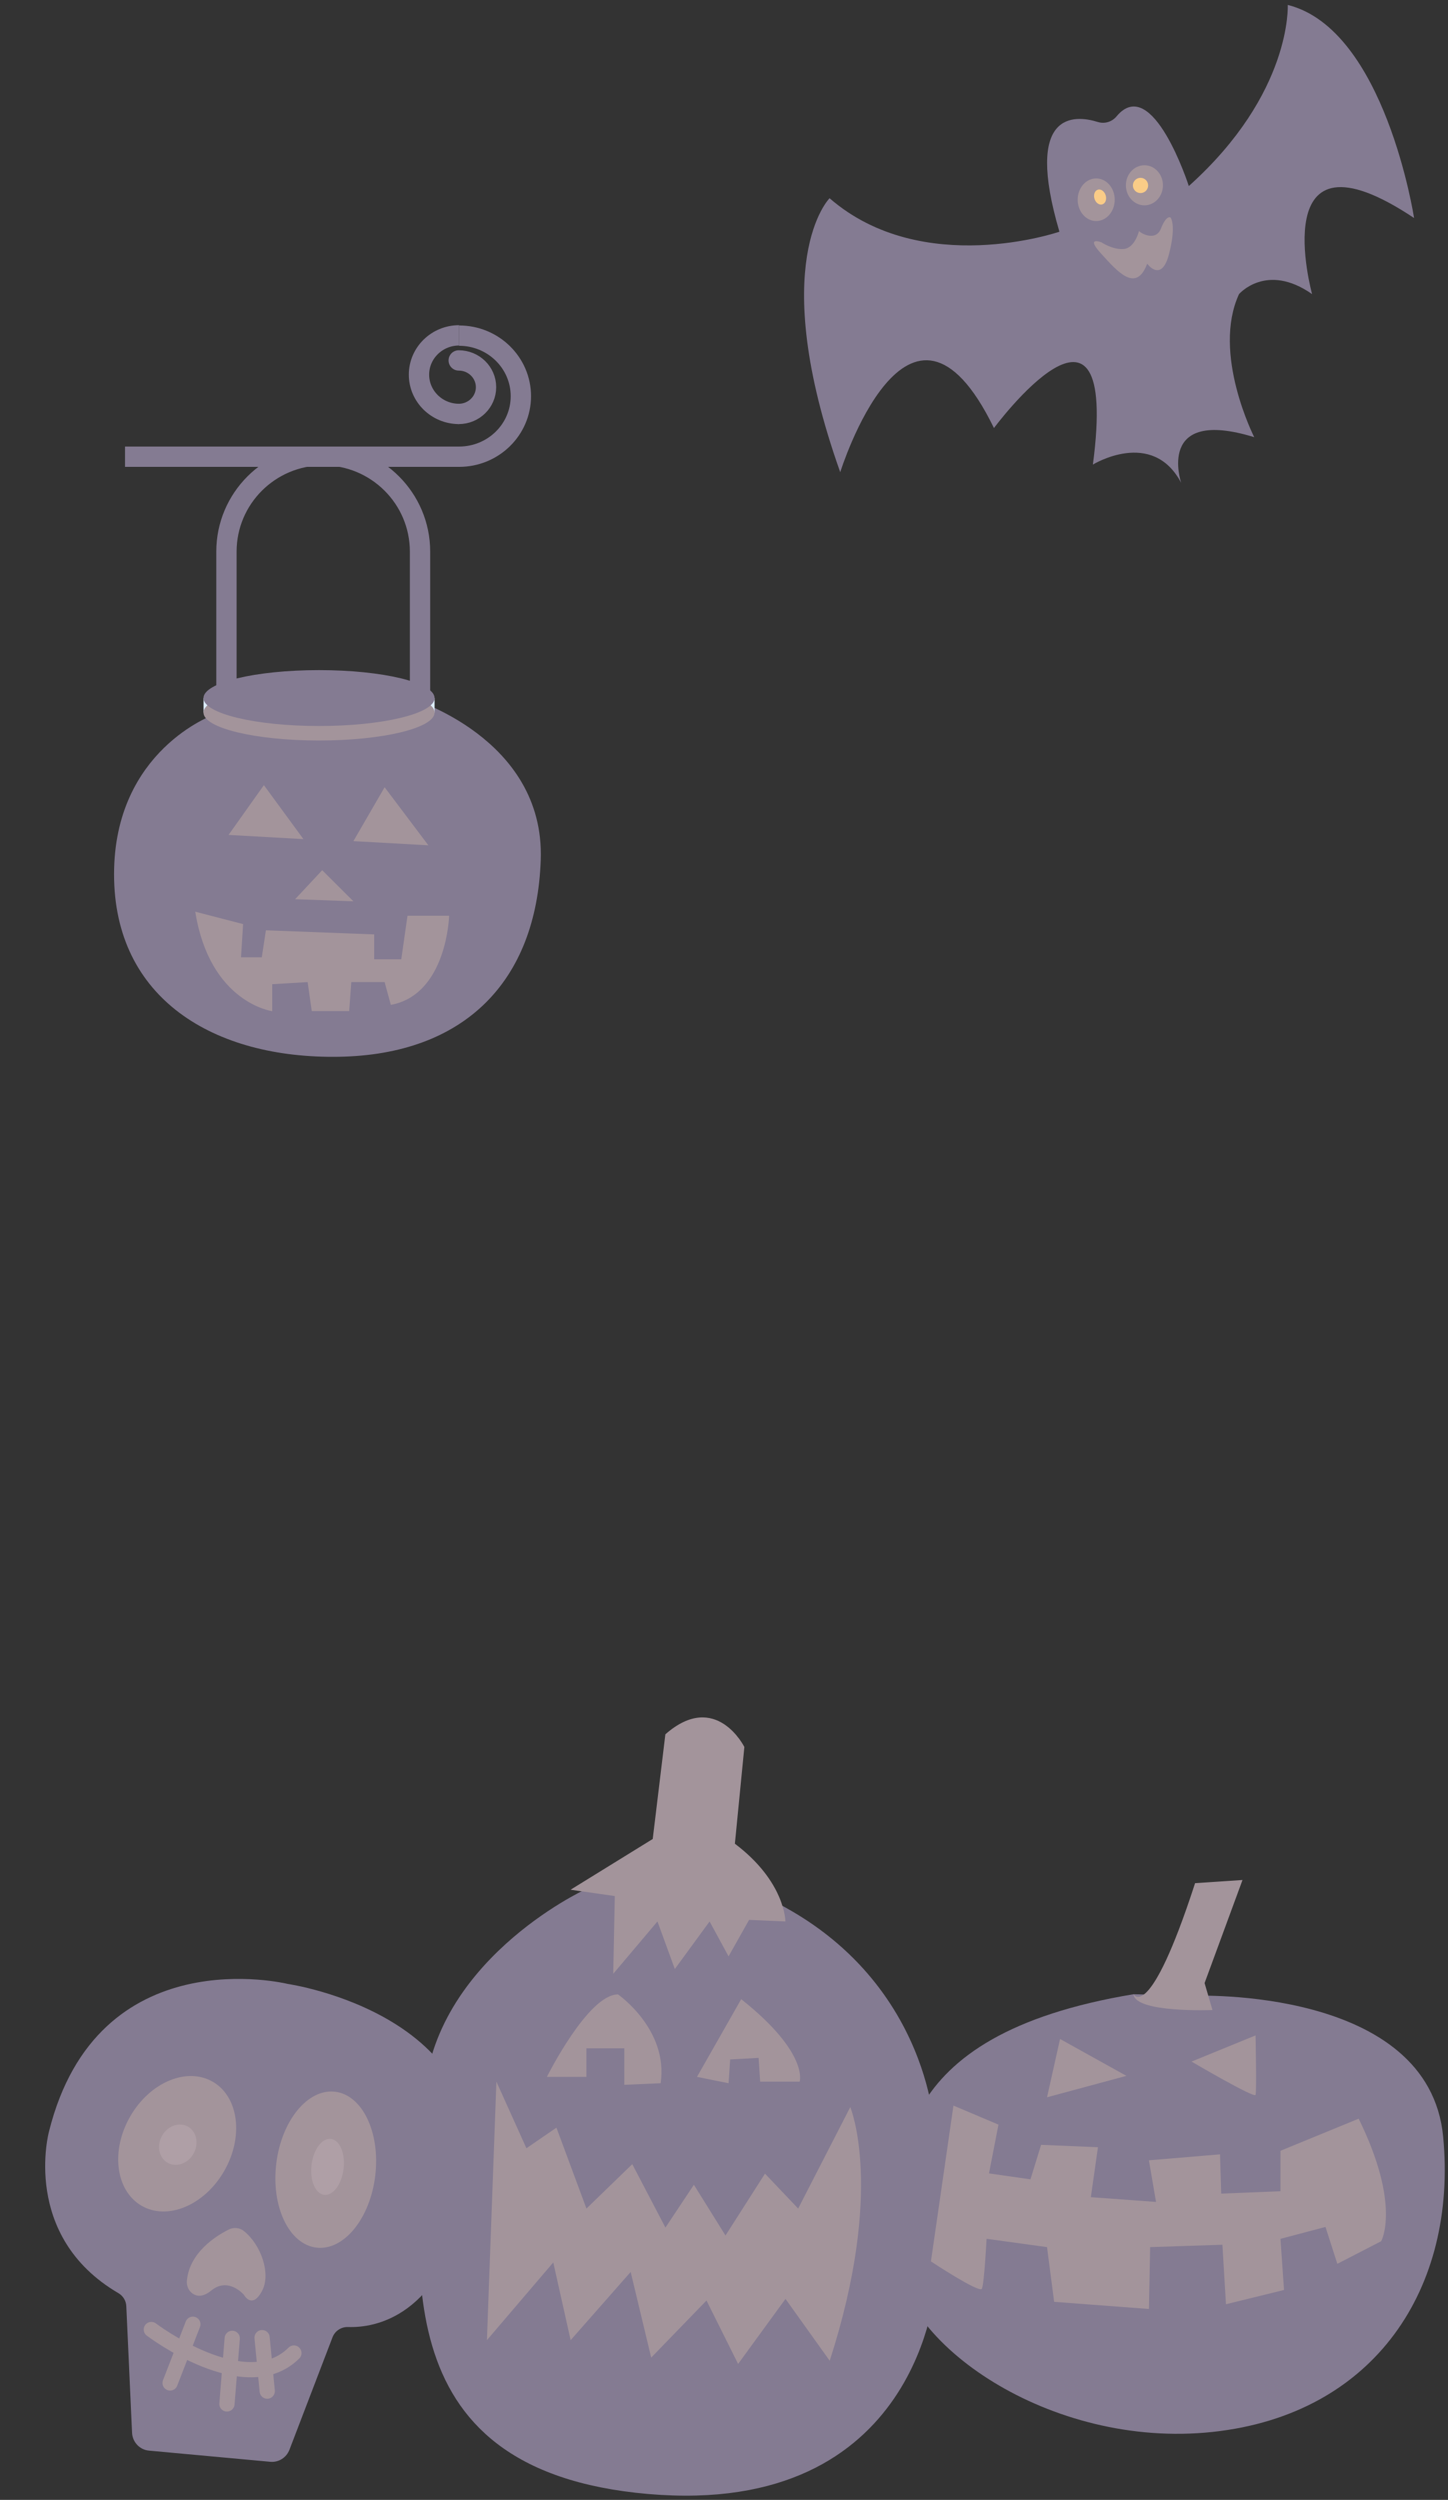 <svg width="285" height="492" viewBox="0 0 285 492" fill="none" xmlns="http://www.w3.org/2000/svg">
<rect x="0" y="0" width="285" height="492" fill="#333333" stroke="none"/>
<path d="M208.518 45.603C208.518 45.603 181.555 54.889 163.278 39.012C163.278 39.012 150.697 51.592 165.377 92.932C165.377 92.932 178.859 49.796 195.634 84.246C195.634 84.246 220.498 50.696 215.105 91.434C215.105 91.434 226.79 84.246 232.482 95.03C232.482 95.03 227.388 80.053 246.863 86.042C246.863 86.042 238.475 69.568 243.868 57.884C243.868 57.884 249.261 51.592 258.25 57.884C258.25 57.884 248.663 23.135 278.322 42.907C278.322 42.907 272.631 5.76 253.458 0.97C253.458 0.97 254.358 18.344 233.987 36.615C233.987 36.615 226.845 14.391 219.764 22.902C218.872 23.977 217.429 24.427 216.094 24.012C211.354 22.534 201.542 21.882 208.518 45.603Z" fill="#847B92"/>
<path d="M215.758 43.504C213.743 43.504 212.111 41.626 212.111 39.31C212.111 36.995 213.743 35.117 215.758 35.117C217.772 35.117 219.404 36.995 219.404 39.31C219.404 41.626 217.772 43.504 215.758 43.504Z" fill="#A3949B"/>
<path d="M225.248 40.413C223.234 40.413 221.601 38.646 221.601 36.468C221.601 34.289 223.234 32.523 225.248 32.523C227.262 32.523 228.895 34.289 228.895 36.468C228.895 38.646 227.262 40.413 225.248 40.413Z" fill="#A3949B"/>
<path d="M224.48 38C223.652 38 222.98 37.328 222.98 36.5C222.98 35.672 223.652 35 224.48 35C225.309 35 225.98 35.672 225.98 36.5C225.98 37.328 225.309 38 224.48 38Z" fill="#FACC87"/>
<path d="M215.417 39.114C215.176 38.314 215.475 37.517 216.085 37.333C216.695 37.149 217.385 37.648 217.626 38.448C217.867 39.247 217.568 40.044 216.958 40.228C216.348 40.412 215.658 39.913 215.417 39.114Z" fill="#FACC87"/>
<path d="M224.2 45.405C224.2 45.405 223.401 48.799 221.205 49.001C219.009 49.202 216.809 47.701 216.809 47.701C216.809 47.701 213.515 46.401 216.708 49.897C219.901 53.392 223.598 57.787 225.794 51.894C225.794 51.894 228.591 55.789 230.089 49.998C231.586 44.206 230.388 42.809 230.388 42.809C230.388 42.809 229.588 42.212 228.491 45.005C227.393 47.798 223.998 45.602 224.196 45.405H224.2Z" fill="#A3949B"/>
<g clip-path="url(#clip0_4784_62500)">
<path d="M42.12 140.651C42.12 140.651 22.449 147.595 22.449 172.074C22.449 196.552 42.12 208.395 66.693 207.983C91.266 207.571 105.606 193.286 106.433 169.22C107.261 145.153 80.619 137.385 80.619 137.385L42.104 140.651H42.12Z" fill="#847B92"/>
<path d="M51.939 154.523L44.984 164.321L59.722 165.146L51.939 154.523Z" fill="#A3949B"/>
<path d="M75.702 154.936L69.559 165.542L84.312 166.366L75.702 154.936Z" fill="#A3949B"/>
<path d="M63.416 171.266L58.084 176.973L69.559 177.385L63.416 171.266Z" fill="#A3949B"/>
<path d="M38.428 179.43L47.849 181.871L47.436 188.403H51.526L52.338 183.092L73.648 183.901V188.8H78.98L80.205 180.223H88.401C88.401 180.223 87.987 195.728 76.926 197.773L75.701 193.286H69.144L68.73 198.994H61.361L60.55 193.286L53.579 193.699V199.01C53.579 199.01 41.292 197.377 38.428 179.414V179.43Z" fill="#A3949B"/>
<path d="M85.536 137.385H40.066V140.239H85.536V137.385Z" fill="#DEEFFF"/>
<path d="M62.794 145.74C75.354 145.74 85.536 143.277 85.536 140.239C85.536 137.2 75.354 134.737 62.794 134.737C50.233 134.737 40.051 137.2 40.051 140.239C40.051 143.277 50.233 145.74 62.794 145.74Z" fill="#A3949B"/>
<path d="M62.794 142.887C75.354 142.887 85.536 140.424 85.536 137.385C85.536 134.347 75.354 131.884 62.794 131.884C50.233 131.884 40.051 134.347 40.051 137.385C40.051 140.424 50.233 142.887 62.794 142.887Z" fill="#847B92"/>
<path d="M44.57 137.94V108.562C44.57 98.083 53.101 89.585 63.621 89.585C74.141 89.585 82.671 98.083 82.671 108.562V137.94" stroke="#847B92" stroke-width="4" stroke-miterlimit="10"/>
</g>
<g clip-path="url(#clip1_4784_62500)">
<path d="M90.359 81.467C85.992 81.467 82.465 77.998 82.465 73.734C82.465 69.469 86.006 66 90.359 66" stroke="#847B92" stroke-width="4" stroke-miterlimit="10"/>
<path d="M90.287 81.467C93.254 81.467 95.662 79.109 95.662 76.202C95.662 73.295 93.254 70.936 90.287 70.936" stroke="#847B92" stroke-width="4" stroke-miterlimit="10" stroke-linecap="round"/>
<path d="M90.358 66.055C97.076 66.055 102.52 71.389 102.52 77.971C102.52 84.552 97.076 89.886 90.358 89.886H24.605" stroke="#847B92" stroke-width="4" stroke-miterlimit="10"/>
</g>
<g clip-path="url(#clip2_4784_62500)">
<path d="M56.607 390.452C56.607 390.452 19.198 381.198 9.64 419.512C9.64 419.512 4.068 440.068 23.325 451.327C24.232 451.858 24.813 452.824 24.86 453.883L25.992 478.788C26.079 480.639 27.498 482.142 29.324 482.307L53.196 484.505C54.835 484.659 56.375 483.685 56.97 482.137L65.451 459.992C65.937 458.733 67.166 457.937 68.503 457.98C73.686 458.158 86.687 456.185 92.035 433.028C100.427 396.732 56.607 390.452 56.607 390.452Z" fill="#847B92"/>
<path d="M62.286 442.356C67.668 442.995 72.85 436.644 73.86 428.171C74.871 419.698 71.327 412.31 65.946 411.671C60.564 411.031 55.382 417.382 54.371 425.855C53.361 434.329 56.904 441.716 62.286 442.356Z" fill="#A3949B"/>
<path d="M63.812 431.966C65.554 432.173 67.26 429.877 67.623 426.837C67.985 423.797 66.867 421.165 65.125 420.958C63.383 420.751 61.677 423.047 61.314 426.087C60.952 429.127 62.07 431.759 63.812 431.966Z" fill="#AF9FA6"/>
<path d="M44.082 427.354C47.987 420.635 47.029 412.751 41.943 409.746C36.857 406.741 29.569 409.751 25.665 416.471C21.761 423.19 22.718 431.073 27.804 434.078C32.89 437.084 40.178 434.073 44.082 427.354Z" fill="#A3949B"/>
<path d="M38.061 423.908C39.193 421.96 38.738 419.57 37.044 418.569C35.349 417.568 33.059 418.335 31.927 420.283C30.795 422.231 31.25 424.622 32.944 425.623C34.638 426.624 36.929 425.857 38.061 423.908Z" fill="#AF9FA6"/>
<path d="M44.992 438.81C42.394 440.116 37.314 443.346 36.785 448.838C36.69 449.832 37.093 450.834 37.905 451.398C38.716 451.961 39.911 452.16 41.598 450.787C44.97 448.05 48.006 451.641 48.006 451.641C48.006 451.641 49.618 454.62 51.599 450.833C53.342 447.501 51.434 441.842 48.002 439.088C47.154 438.405 45.967 438.314 44.993 438.803L44.992 438.81Z" fill="#A3949B"/>
<path d="M29.787 458.472C29.787 458.472 48.327 472.581 57.846 463.103" stroke="#A3949B" stroke-width="3" stroke-linecap="round" stroke-linejoin="round"/>
<path d="M37.961 457.438L33.48 468.987" stroke="#A3949B" stroke-width="3" stroke-linecap="round" stroke-linejoin="round"/>
<path d="M45.709 460.21L44.667 473.119" stroke="#A3949B" stroke-width="3" stroke-linecap="round" stroke-linejoin="round"/>
<path d="M51.584 460.074L52.598 470.595" stroke="#A3949B" stroke-width="3" stroke-linecap="round" stroke-linejoin="round"/>
</g>
<g clip-path="url(#clip3_4784_62500)">
<path d="M115.105 371.916C115.105 371.916 84.01 386.274 83.388 414.68C82.766 443.086 73.748 486.159 127.542 490.84C181.335 495.521 184.138 449.634 184.138 449.634L183.83 418.421C183.83 418.421 182.278 383.776 143.095 370.352L115.111 371.91L115.105 371.916Z" fill="#847B92"/>
<path d="M130.961 341.327L128.472 361.93L112.303 371.916L121.007 373.165L120.699 388.462L129.402 378.161L132.821 387.522L139.665 378.161L143.398 385.03L147.438 377.852L154.59 378.161C154.59 378.161 154.59 370.357 144.642 362.863L146.508 343.825C146.508 343.825 140.909 332.59 130.961 341.327Z" fill="#A3949B"/>
<path d="M145.886 393.452L137.182 408.75L143.403 409.999L143.711 405.318L149.31 405.009L149.618 409.689H157.392C157.392 409.689 159.259 404.069 145.886 393.458V393.452Z" fill="#A3949B"/>
<path d="M121.636 392.519C121.636 392.519 131.584 399.388 130.032 409.999L122.88 410.308V403.129H115.414V408.75H107.641C107.641 408.75 115.728 392.519 121.636 392.519Z" fill="#A3949B"/>
<path d="M167.348 414.679C167.348 414.679 174.191 430.911 163.307 464.622L154.603 452.447L145.277 465.247L139.055 452.763L128.171 463.998L124.13 447.142L112.316 460.566L108.897 445.268L95.838 460.566L97.704 409.689L103.612 422.798L109.519 418.742L115.426 434.664L124.444 425.927L130.974 438.411L136.573 429.983L142.794 439.969L150.568 427.794L157.097 434.664L167.36 414.686L167.348 414.679Z" fill="#A3949B"/>
<path d="M234.921 392.786C234.921 392.786 281.255 390.912 284.052 420.567C286.848 450.222 270.679 475.191 238.653 478.629C206.628 482.066 176.464 460.839 176.464 443.359C176.464 425.879 174.289 400.595 223.106 392.482L234.921 392.792V392.786Z" fill="#847B92"/>
<path d="M235.228 370.625L244.555 370L237.089 390.288L238.641 395.593C238.641 395.593 223.402 396.217 223.094 392.47C223.094 392.47 226.204 398.4 235.222 370.618L235.228 370.625Z" fill="#A3949B"/>
<path d="M208.645 401.292L206.078 412.764L221.704 408.55L208.645 401.292Z" fill="#A3949B"/>
<path d="M234.527 405.743C234.527 405.743 246.886 413 247.121 412.297C247.357 411.594 247.121 400.589 247.121 400.589L234.527 405.737V405.743Z" fill="#A3949B"/>
<path d="M267.417 416.977L252.026 423.295V431.256L240.363 431.723L240.127 423.998L226.132 425.169L227.533 433.36L214.704 432.426L216.105 422.592L204.913 422.125L202.817 428.916L194.657 427.746L196.523 418.147L187.662 414.4L183.229 445.068C183.229 445.068 192.79 451.386 193.255 450.452C193.72 449.519 194.185 440.618 194.185 440.618L206.079 442.255L207.48 453.023L226.138 454.43L226.374 442.255L240.598 441.788L241.299 453.496L252.727 450.689L252.026 440.624L260.887 438.283L263.219 445.541L271.85 441.091C271.85 441.091 275.812 434.069 267.417 416.977Z" fill="#A3949B"/>
</g>
<defs>
<clipPath id="clip0_4784_62500">
<rect width="84" height="120" fill="white" transform="translate(22.449 88)"/>
</clipPath>
<clipPath id="clip1_4784_62500">
<rect width="80" height="31" fill="white" transform="translate(24.605 63)"/>
</clipPath>
<clipPath id="clip2_4784_62500">
<rect width="86" height="142" fill="white" transform="translate(19.734 338.713) rotate(7.989)"/>
</clipPath>
<clipPath id="clip3_4784_62500">
<rect width="202" height="155" fill="white" transform="translate(82.449 337)"/>
</clipPath>
</defs>
</svg>

